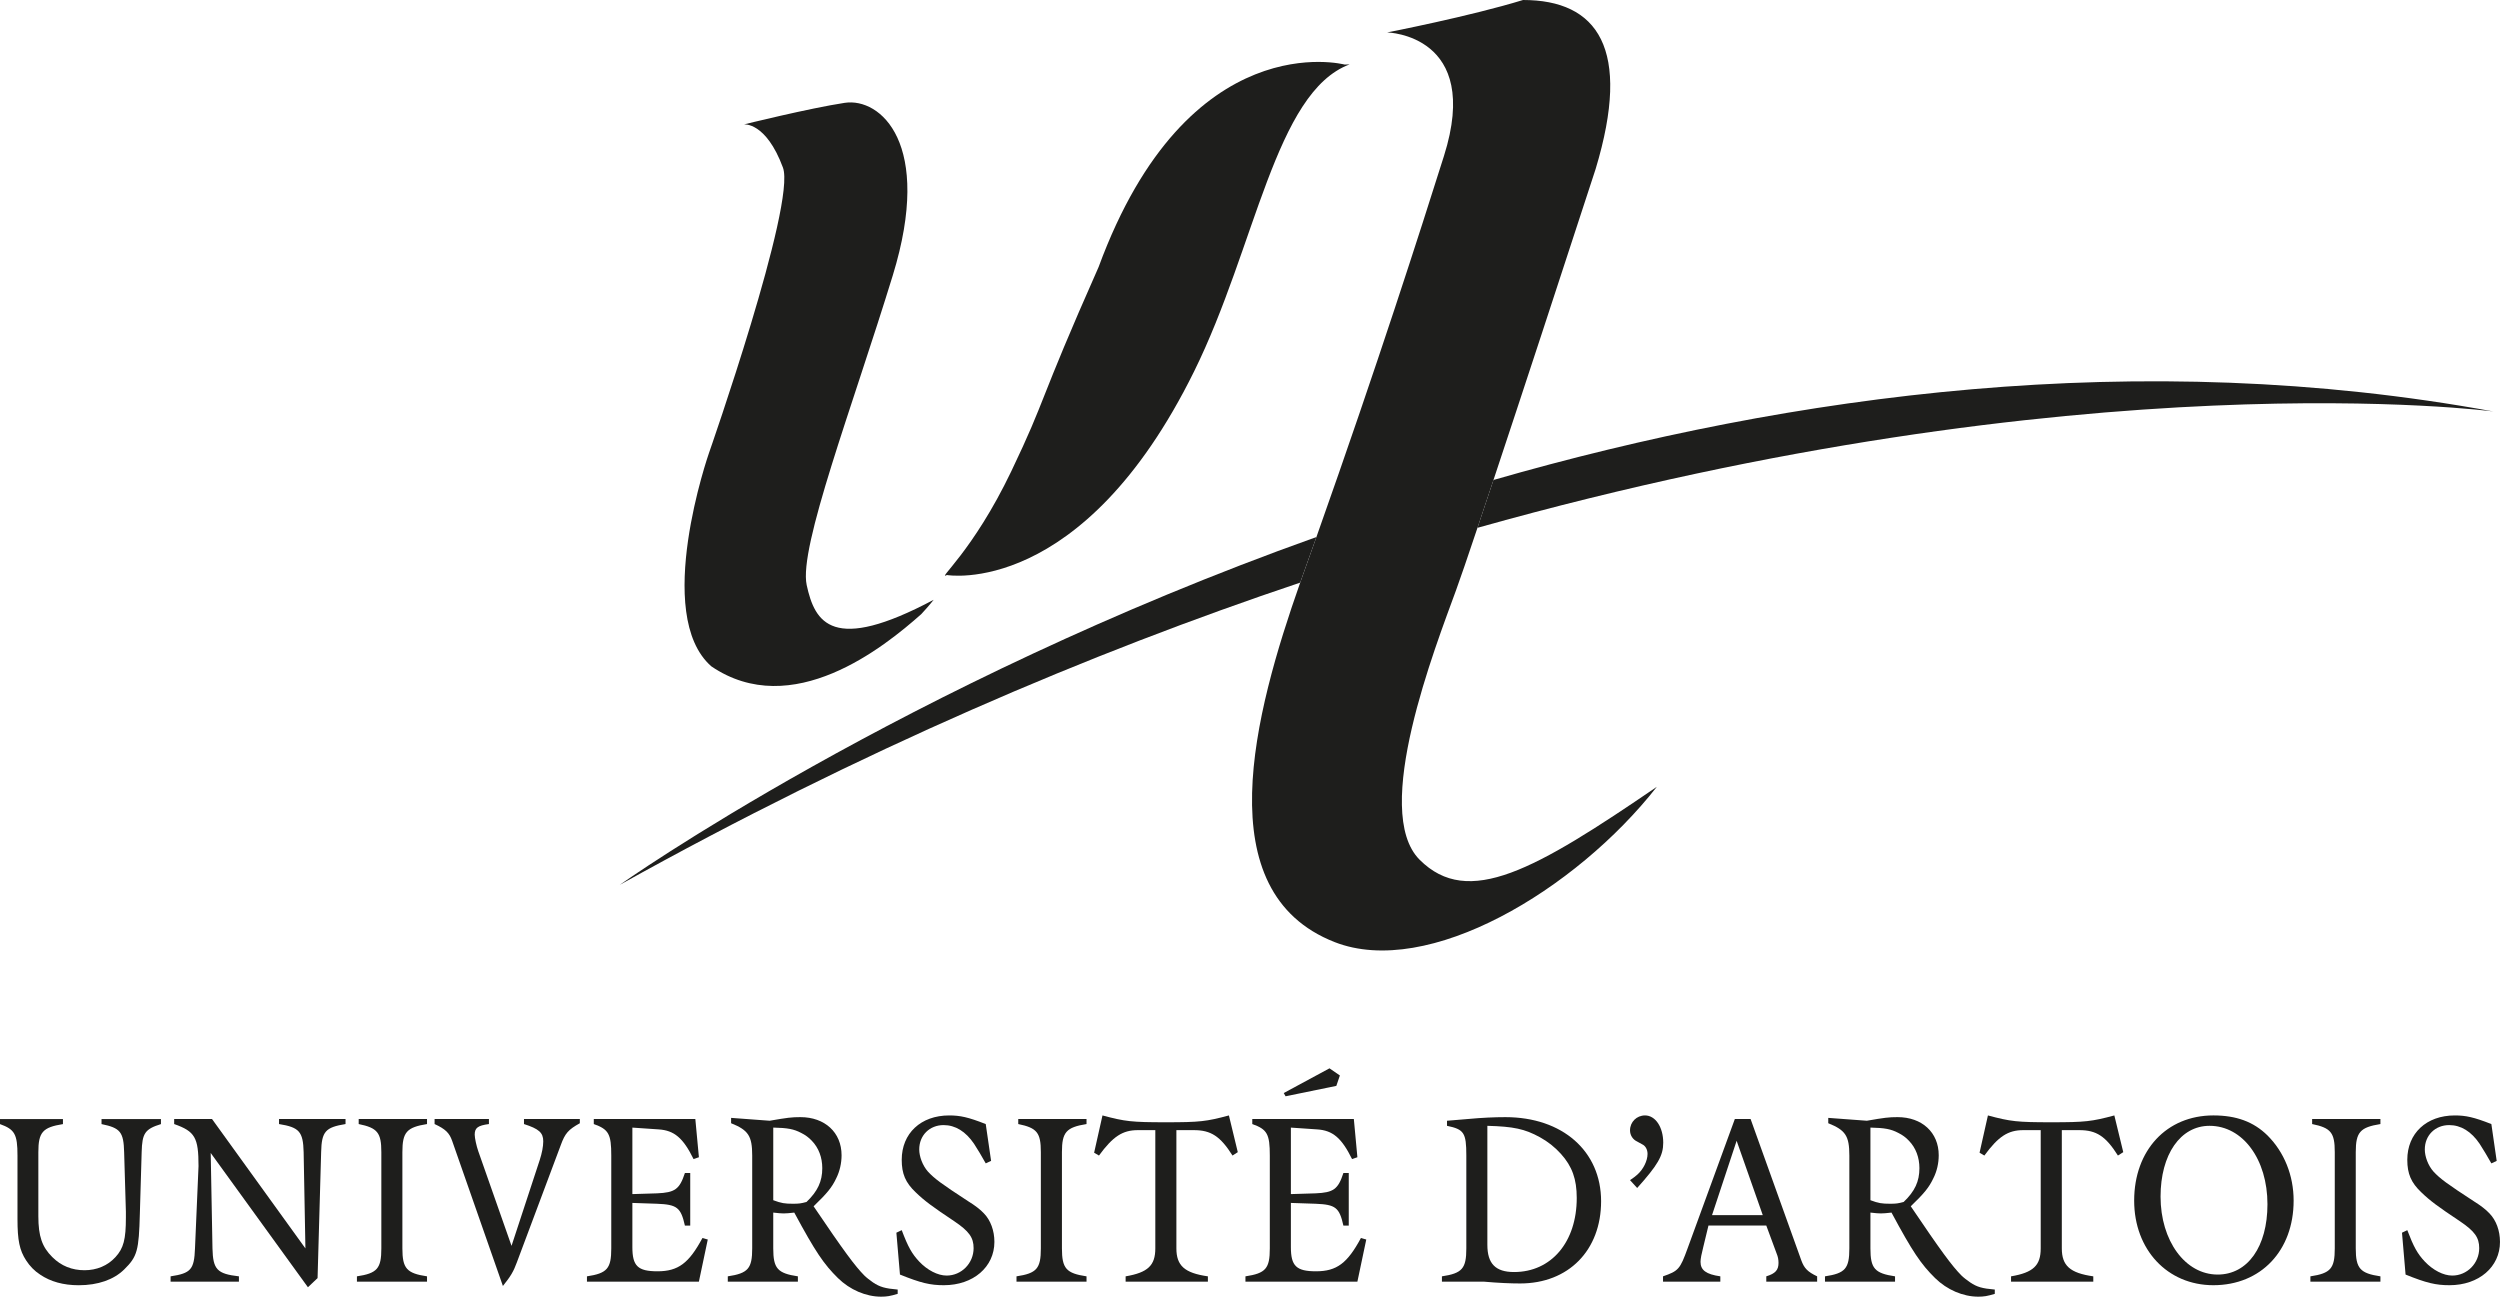 <?xml version="1.0" encoding="utf-8"?>
<!-- Generator: Adobe Illustrator 16.0.3, SVG Export Plug-In . SVG Version: 6.00 Build 0)  -->
<!DOCTYPE svg PUBLIC "-//W3C//DTD SVG 1.1//EN" "http://www.w3.org/Graphics/SVG/1.1/DTD/svg11.dtd">
<svg version="1.1"
	 id="svg2606" inkscape:output_extension="org.inkscape.output.svg.inkscape" sodipodi:docname="UniversitÃ© d&apos;Artois.svg" inkscape:version="0.46" sodipodi:version="0.32" xmlns:dc="http://purl.org/dc/elements/1.1/" xmlns:cc="http://creativecommons.org/ns#" xmlns:rdf="http://www.w3.org/1999/02/22-rdf-syntax-ns#" xmlns:svg="http://www.w3.org/2000/svg" xmlns:sodipodi="http://sodipodi.sourceforge.net/DTD/sodipodi-0.dtd" xmlns:inkscape="http://www.inkscape.org/namespaces/inkscape"
	 xmlns="http://www.w3.org/2000/svg" xmlns:xlink="http://www.w3.org/1999/xlink" x="0px" y="0px" width="181.033px"
	 height="93.896px" viewBox="0 0 181.033 93.896" enable-background="new 0 0 181.033 93.896" xml:space="preserve">
<defs>
	
	
		<inkscape:perspective  inkscape:persp3d-origin="372.04724 : 350.78739 : 1" id="perspective2614" inkscape:vp_z="744.09448 : 526.18109 : 1" inkscape:vp_y="0 : 1000 : 0" inkscape:vp_x="0 : 526.18109 : 1" sodipodi:type="inkscape:persp3d">
		</inkscape:perspective>
</defs>
<sodipodi:namedview  inkscape:window-y="-4" inkscape:window-x="-4" inkscape:window-height="712" inkscape:window-width="1024" inkscape:current-layer="layer1" inkscape:document-units="px" inkscape:pageshadow="2" inkscape:pageopacity="0.0" showgrid="false" inkscape:cy="46.948123" inkscape:cx="90.51625" inkscape:zoom="5.1261514" borderopacity="1.0" bordercolor="#666666" pagecolor="#ffffff" id="base">
	</sodipodi:namedview>
<g id="layer1" transform="translate(839.088,97.443)" inkscape:groupmode="layer" inkscape:label="Calque 1">
	<path id="path2538" fill="#1E1E1C" d="M-828.83-14.012l-0.13,4.438c-0.071,2.699-0.183,3.121-1.139,4.06
		c-0.751,0.737-1.896,1.139-3.289,1.139c-1.104,0-2.041-0.257-2.795-0.771c-0.403-0.259-0.756-0.624-1.013-1.027
		c-0.478-0.733-0.626-1.454-0.626-2.999v-4.592c0-1.548-0.199-1.896-1.267-2.28v-0.366h4.559v0.366
		c-1.471,0.237-1.781,0.586-1.781,2.034v4.641c0,1.449,0.273,2.223,1.011,2.955c0.643,0.645,1.431,0.952,2.333,0.952
		c0.882,0,1.676-0.329,2.242-0.952c0.588-0.645,0.753-1.283,0.753-2.869v-0.421l-0.127-4.306c-0.038-1.465-0.276-1.756-1.637-2.034
		v-0.366h4.303v0.366C-828.592-15.682-828.795-15.385-828.83-14.012"/>
	<path id="path2540" fill="#1E1E1C" d="M-815.833-14.012l-0.259,9.121l-0.698,0.662l-7.04-9.723l0.128,6.911
		c0.037,1.525,0.332,1.841,1.915,2.022v0.385h-4.948v-0.385c1.472-0.221,1.71-0.497,1.767-2.022l0.256-5.958
		c0-2.074-0.256-2.516-1.764-3.048v-0.366h2.74l6.764,9.372l-0.129-6.972c-0.038-1.486-0.313-1.797-1.783-2.034v-0.366h4.817v0.366
		C-815.521-15.809-815.798-15.514-815.833-14.012"/>
	<path id="path2542" fill="#1E1E1C" d="M-813.242-4.634v-0.385c1.471-0.221,1.768-0.568,1.768-2.022v-6.972
		c0-1.408-0.279-1.756-1.64-2.034v-0.366h4.948v0.366c-1.472,0.237-1.784,0.586-1.784,2.034v6.972c0,1.454,0.313,1.802,1.784,2.022
		v0.385H-813.242z"/>
	<path id="path2544" fill="#1E1E1C" d="M-798.48-14.524l-3.181,8.494c-0.239,0.646-0.422,0.976-1.01,1.709l-3.677-10.514
		c-0.202-0.57-0.479-0.848-1.27-1.212v-0.366h3.935v0.366c-0.808,0.108-1.03,0.278-1.03,0.769c0,0.238,0.129,0.832,0.258,1.195
		l2.409,6.857l2.041-6.214c0.165-0.513,0.256-0.974,0.256-1.36c0-0.621-0.313-0.9-1.395-1.247v-0.366h4.044v0.307
		C-797.929-15.644-798.168-15.385-798.48-14.524"/>
	<path id="path2546" fill="#1E1E1C" d="M-788.479-4.634h-8.106v-0.385c1.468-0.221,1.761-0.568,1.761-2.022v-6.726
		c0-1.548-0.182-1.896-1.266-2.28v-0.366h7.353l0.259,2.769l-0.388,0.132c-0.751-1.527-1.396-2.078-2.535-2.149l-1.895-0.129v4.815
		l1.783-0.055c1.304-0.055,1.634-0.295,2.021-1.471h0.386v3.807h-0.386c-0.294-1.311-0.57-1.525-2.021-1.582l-1.783-0.06v3.201
		c0,1.362,0.387,1.75,1.821,1.75c1.505,0,2.278-0.594,3.252-2.409l0.387,0.107L-788.479-4.634z"/>
	<path id="path2548" fill="#1E1E1C" d="M-779.544-12.853c0,0.959-0.334,1.675-1.142,2.448c-0.403,0.109-0.552,0.129-0.976,0.129
		c-0.606,0-0.843-0.037-1.432-0.256v-5.259c1.048,0.022,1.489,0.108,2.021,0.386c0.296,0.146,0.552,0.332,0.773,0.57
		C-779.803-14.322-779.544-13.622-779.544-12.853 M-774.084-3.751v-0.311c-0.919-0.079-1.289-0.186-1.786-0.516
		c-0.237-0.168-0.456-0.332-0.624-0.498c-0.677-0.68-1.505-1.801-3.679-5.016c0.976-0.939,1.325-1.361,1.639-2.026
		c0.257-0.513,0.387-1.099,0.387-1.67c0-1.653-1.215-2.76-2.979-2.76c-0.643,0-0.957,0.04-2.226,0.261l-2.794-0.207v0.387
		c1.249,0.5,1.528,0.922,1.528,2.34v6.726c0,1.454-0.297,1.802-1.768,2.022v0.385h5.076v-0.385
		c-1.474-0.221-1.784-0.568-1.784-2.022v-2.595c0.33,0.04,0.589,0.061,0.751,0.061c0.188,0,0.424-0.021,0.771-0.061
		c1.527,2.834,2.137,3.733,3.164,4.744c0.865,0.848,2.023,1.345,3.125,1.345C-774.875-3.547-774.637-3.586-774.084-3.751"/>
	<path id="path2550" fill="#1E1E1C" d="M-770.74-4.377c-0.993,0-1.671-0.163-3.179-0.771l-0.259-3.031l0.387-0.185
		c0.458,1.215,0.734,1.707,1.268,2.277c0.588,0.622,1.342,1.012,1.984,1.012c1.067,0,1.953-0.882,1.953-1.986
		c0-0.773-0.334-1.229-1.4-1.948c-1.6-1.065-2.169-1.489-2.794-2.095c-0.737-0.699-1.011-1.34-1.011-2.355
		c0-1.91,1.38-3.212,3.438-3.212c0.788,0,1.377,0.125,2.646,0.625l0.388,2.666l-0.388,0.181c-0.29-0.531-0.586-1.011-0.845-1.416
		c-0.608-0.898-1.359-1.357-2.207-1.357c-1.011,0-1.764,0.738-1.764,1.763c0,0.513,0.241,1.16,0.625,1.599
		c0.479,0.516,0.974,0.885,2.922,2.154c0.498,0.307,0.885,0.605,1.142,0.883c0.478,0.494,0.754,1.248,0.754,2.06
		C-767.081-5.7-768.606-4.377-770.74-4.377"/>
	<path id="path2552" fill="#1E1E1C" d="M-765.48-4.634v-0.385c1.469-0.221,1.763-0.568,1.763-2.022v-6.972
		c0-1.408-0.276-1.756-1.636-2.034v-0.366h4.944v0.366c-1.471,0.237-1.781,0.586-1.781,2.034v6.972c0,1.454,0.311,1.802,1.781,2.022
		v0.385H-765.48z"/>
	<path id="path2554" fill="#1E1E1C" d="M-749.838-13.766c-0.882-1.398-1.563-1.84-2.795-1.84h-1.269v8.565
		c0,1.247,0.589,1.781,2.281,2.022v0.385h-5.957v-0.385c1.616-0.275,2.15-0.793,2.15-2.022v-8.565h-1.269
		c-1.104,0-1.801,0.459-2.811,1.84l-0.351-0.205l0.605-2.7c1.639,0.44,2.114,0.495,4.596,0.495c2.446,0,2.925-0.055,4.559-0.495
		l0.643,2.659L-749.838-13.766z"/>
	<path id="path2556" fill="#1E1E1C" d="M-742.32-18.811l-3.676,0.754l-0.132-0.236l3.313-1.789l0.752,0.518L-742.32-18.811z
		 M-740.795-4.634h-8.106v-0.385c1.47-0.221,1.764-0.568,1.764-2.022v-6.726c0-1.548-0.185-1.896-1.269-2.28v-0.366h7.354
		l0.257,2.769l-0.387,0.132c-0.754-1.527-1.395-2.078-2.535-2.149l-1.894-0.129v4.815l1.785-0.055
		c1.304-0.055,1.634-0.295,2.018-1.471h0.388v3.807h-0.388c-0.292-1.311-0.568-1.525-2.018-1.582l-1.785-0.06v3.201
		c0,1.362,0.388,1.75,1.819,1.75c1.509,0,2.277-0.594,3.252-2.409l0.388,0.107L-740.795-4.634z"/>
	<path id="path2558" fill="#1E1E1C" d="M-724.911-10.694c0,3.192-1.839,5.363-4.541,5.363c-1.341,0-1.931-0.608-1.931-1.969v-8.619
		c1.888,0.052,2.701,0.219,3.808,0.828c0.566,0.311,1.081,0.715,1.522,1.207C-725.241-12.979-724.911-12.057-724.911-10.694
		 M-723.147-10.458c0-3.625-2.796-6.089-6.932-6.089c-0.788,0-1.692,0.04-2.702,0.134l-1.525,0.127v0.367
		c1.231,0.257,1.399,0.498,1.399,2.152v6.726c0,1.454-0.295,1.802-1.767,2.022v0.385h3.031c1.068,0.094,1.951,0.131,2.634,0.131
		C-725.503-4.503-723.147-6.909-723.147-10.458"/>
	<path id="path2560" fill="#1E1E1C" d="M-720.535-11.417l-0.518-0.568c0.222-0.146,0.387-0.274,0.518-0.389
		c0.438-0.383,0.751-1.007,0.751-1.51c0-0.307-0.145-0.584-0.385-0.694l-0.366-0.202c-0.316-0.146-0.518-0.455-0.518-0.811
		c0-0.606,0.48-1.081,1.086-1.081c0.752,0,1.319,0.843,1.319,1.979C-718.647-13.751-719.05-13.073-720.535-11.417"/>
	<path id="path2562" fill="#1E1E1C" d="M-711.44-9.45h-3.675l1.782-5.385L-711.44-9.45z M-707.503-4.634v-0.385
		c-0.699-0.332-0.936-0.591-1.141-1.143l-3.679-10.252h-1.139l-3.423,9.372c-0.546,1.508-0.66,1.634-1.778,2.022v0.385h4.15v-0.385
		c-1.032-0.147-1.434-0.446-1.434-1.049c0-0.22,0.074-0.59,0.205-1.1l0.369-1.527h4.188l0.753,2.037
		c0.094,0.223,0.132,0.441,0.132,0.666c0,0.513-0.221,0.771-0.885,0.973v0.385H-707.503z"/>
	<path id="path2564" fill="#1E1E1C" d="M-700.097-12.853c0,0.959-0.33,1.675-1.141,2.448c-0.404,0.109-0.552,0.129-0.973,0.129
		c-0.608,0-0.848-0.037-1.433-0.256v-5.259c1.048,0.022,1.488,0.108,2.019,0.386c0.295,0.146,0.554,0.332,0.771,0.57
		C-700.355-14.322-700.097-13.622-700.097-12.853 M-694.639-3.751v-0.311c-0.919-0.079-1.284-0.186-1.779-0.516
		c-0.241-0.168-0.461-0.332-0.631-0.498c-0.678-0.68-1.505-1.801-3.674-5.016c0.974-0.939,1.321-1.361,1.634-2.026
		c0.262-0.513,0.39-1.099,0.39-1.67c0-1.653-1.212-2.76-2.978-2.76c-0.642,0-0.957,0.04-2.225,0.261l-2.796-0.207v0.387
		c1.252,0.5,1.527,0.922,1.527,2.34v6.726c0,1.454-0.293,1.802-1.764,2.022v0.385h5.073v-0.385
		c-1.474-0.221-1.782-0.568-1.782-2.022v-2.595c0.331,0.04,0.585,0.061,0.753,0.061c0.184,0,0.421-0.021,0.773-0.061
		c1.522,2.834,2.131,3.733,3.158,4.744c0.863,0.848,2.022,1.345,3.129,1.345C-695.428-3.547-695.188-3.586-694.639-3.751"/>
	<path id="path2566" fill="#1E1E1C" d="M-685.722-13.766c-0.882-1.398-1.56-1.84-2.793-1.84h-1.27v8.565
		c0,1.247,0.589,1.781,2.279,2.022v0.385h-5.956v-0.385c1.619-0.275,2.148-0.793,2.148-2.022v-8.565h-1.267
		c-1.099,0-1.804,0.459-2.813,1.84l-0.348-0.205l0.606-2.7c1.639,0.44,2.113,0.495,4.595,0.495c2.447,0,2.92-0.055,4.559-0.495
		l0.646,2.659L-685.722-13.766z"/>
	<path id="path2568" fill="#1E1E1C" d="M-674.894-10.242c0,3.075-1.433,5.094-3.603,5.094c-2.356,0-4.138-2.447-4.138-5.646
		c0-3.049,1.434-5.125,3.546-5.125C-676.678-15.919-674.894-13.495-674.894-10.242 M-672.999-10.499
		c0-1.837-0.683-3.514-1.895-4.725c-1.012-0.994-2.263-1.448-3.917-1.448c-3.382,0-5.735,2.517-5.735,6.173
		c0,3.549,2.409,6.122,5.735,6.122C-675.373-4.377-672.999-6.876-672.999-10.499"/>
	<path id="path2570" fill="#1E1E1C" d="M-671.785-4.634v-0.385c1.467-0.221,1.765-0.568,1.765-2.022v-6.972
		c0-1.408-0.275-1.756-1.639-2.034v-0.366h4.945v0.366c-1.469,0.237-1.786,0.586-1.786,2.034v6.972c0,1.454,0.317,1.802,1.786,2.022
		v0.385H-671.785z"/>
	<path id="path2572" fill="#1E1E1C" d="M-661.711-4.377c-0.997,0-1.677-0.163-3.182-0.771l-0.259-3.031l0.384-0.185
		c0.461,1.215,0.735,1.707,1.27,2.277c0.592,0.622,1.343,1.012,1.985,1.012c1.07,0,1.952-0.882,1.952-1.986
		c0-0.773-0.333-1.229-1.397-1.948c-1.599-1.065-2.171-1.489-2.796-2.095c-0.737-0.699-1.014-1.34-1.014-2.355
		c0-1.91,1.38-3.212,3.442-3.212c0.789,0,1.378,0.125,2.646,0.625l0.385,2.666l-0.385,0.181c-0.298-0.531-0.589-1.011-0.848-1.416
		c-0.608-0.898-1.357-1.357-2.207-1.357c-1.008,0-1.765,0.738-1.765,1.763c0,0.513,0.236,1.16,0.625,1.599
		c0.479,0.516,0.977,0.885,2.926,2.154c0.492,0.307,0.88,0.605,1.136,0.883c0.48,0.494,0.757,1.248,0.757,2.06
		C-658.055-5.7-659.583-4.377-661.711-4.377"/>
	<path id="path2574" fill="#1E1E1C" d="M-741.719-92.768c0,0-11.32-2.986-17.813,14.655c-4.485,10.117-3.722,9.356-6.325,14.797
		c-2.795,5.841-5.461,7.921-4.66,7.513c0,0,9.78,1.703,17.896-14.74c4.478-9.072,5.871-20.222,11.262-22.237"/>
	<path id="path2576" fill="#1E1E1C" d="M-772.376-52.972c0.578-0.621,0.898-1.038,0.898-1.038c-7.335,3.903-8.602,1.665-9.195-1.065
		c-0.589-2.73,3.304-12.876,6.236-22.432c2.933-9.563-0.902-12.876-3.478-12.49c-2.578,0.393-7.3,1.563-7.3,1.563
		s1.589-0.195,2.821,3.123c0.97,2.606-5.357,20.677-5.357,20.677s-4.09,11.709,0.175,15.444
		C-781.732-45.22-775.077-50.572-772.376-52.972"/>
	<path id="path2578" fill="#1E1E1C" d="M-658.54-67.648c-25.626-4.699-50.813-1.249-72.401,4.962c-0.424,1.269-0.81,2.43-1.16,3.465
		C-688.154-71.583-658.54-67.648-658.54-67.648"/>
	<path id="path2580" fill="#1E1E1C" d="M-743.762-58.555c-30.034,10.716-50.451,25.189-50.451,25.189
		c17.453-9.721,34.053-16.78,49.275-21.888c0.094-0.267,0.188-0.525,0.278-0.784C-744.355-56.89-744.054-57.728-743.762-58.555"/>
	<path id="path2582" fill="#1E1E1C" d="M-736.287-35.186c-3.526-3.527,1.149-15.426,2.641-19.531
		c0.289-0.791,0.833-2.373,1.545-4.503c0.351-1.035,0.736-2.196,1.16-3.465c2.026-6.091,4.805-14.565,7.397-22.519
		c2.642-8.74,0.138-12.239-5.256-12.239c-3.819,1.176-9.839,2.349-9.839,2.349s6.899,0.147,4.109,8.957
		c-1.704,5.394-4.737,14.9-9.232,27.583c-0.292,0.827-0.594,1.665-0.897,2.518c-0.091,0.258-0.185,0.517-0.278,0.784
		c-3.347,9.511-6.771,22.404,2.497,26.03c6.754,2.644,17.46-3.76,23.329-11.245C-727.918-34.453-732.764-31.661-736.287-35.186"/>
</g>
</svg>
